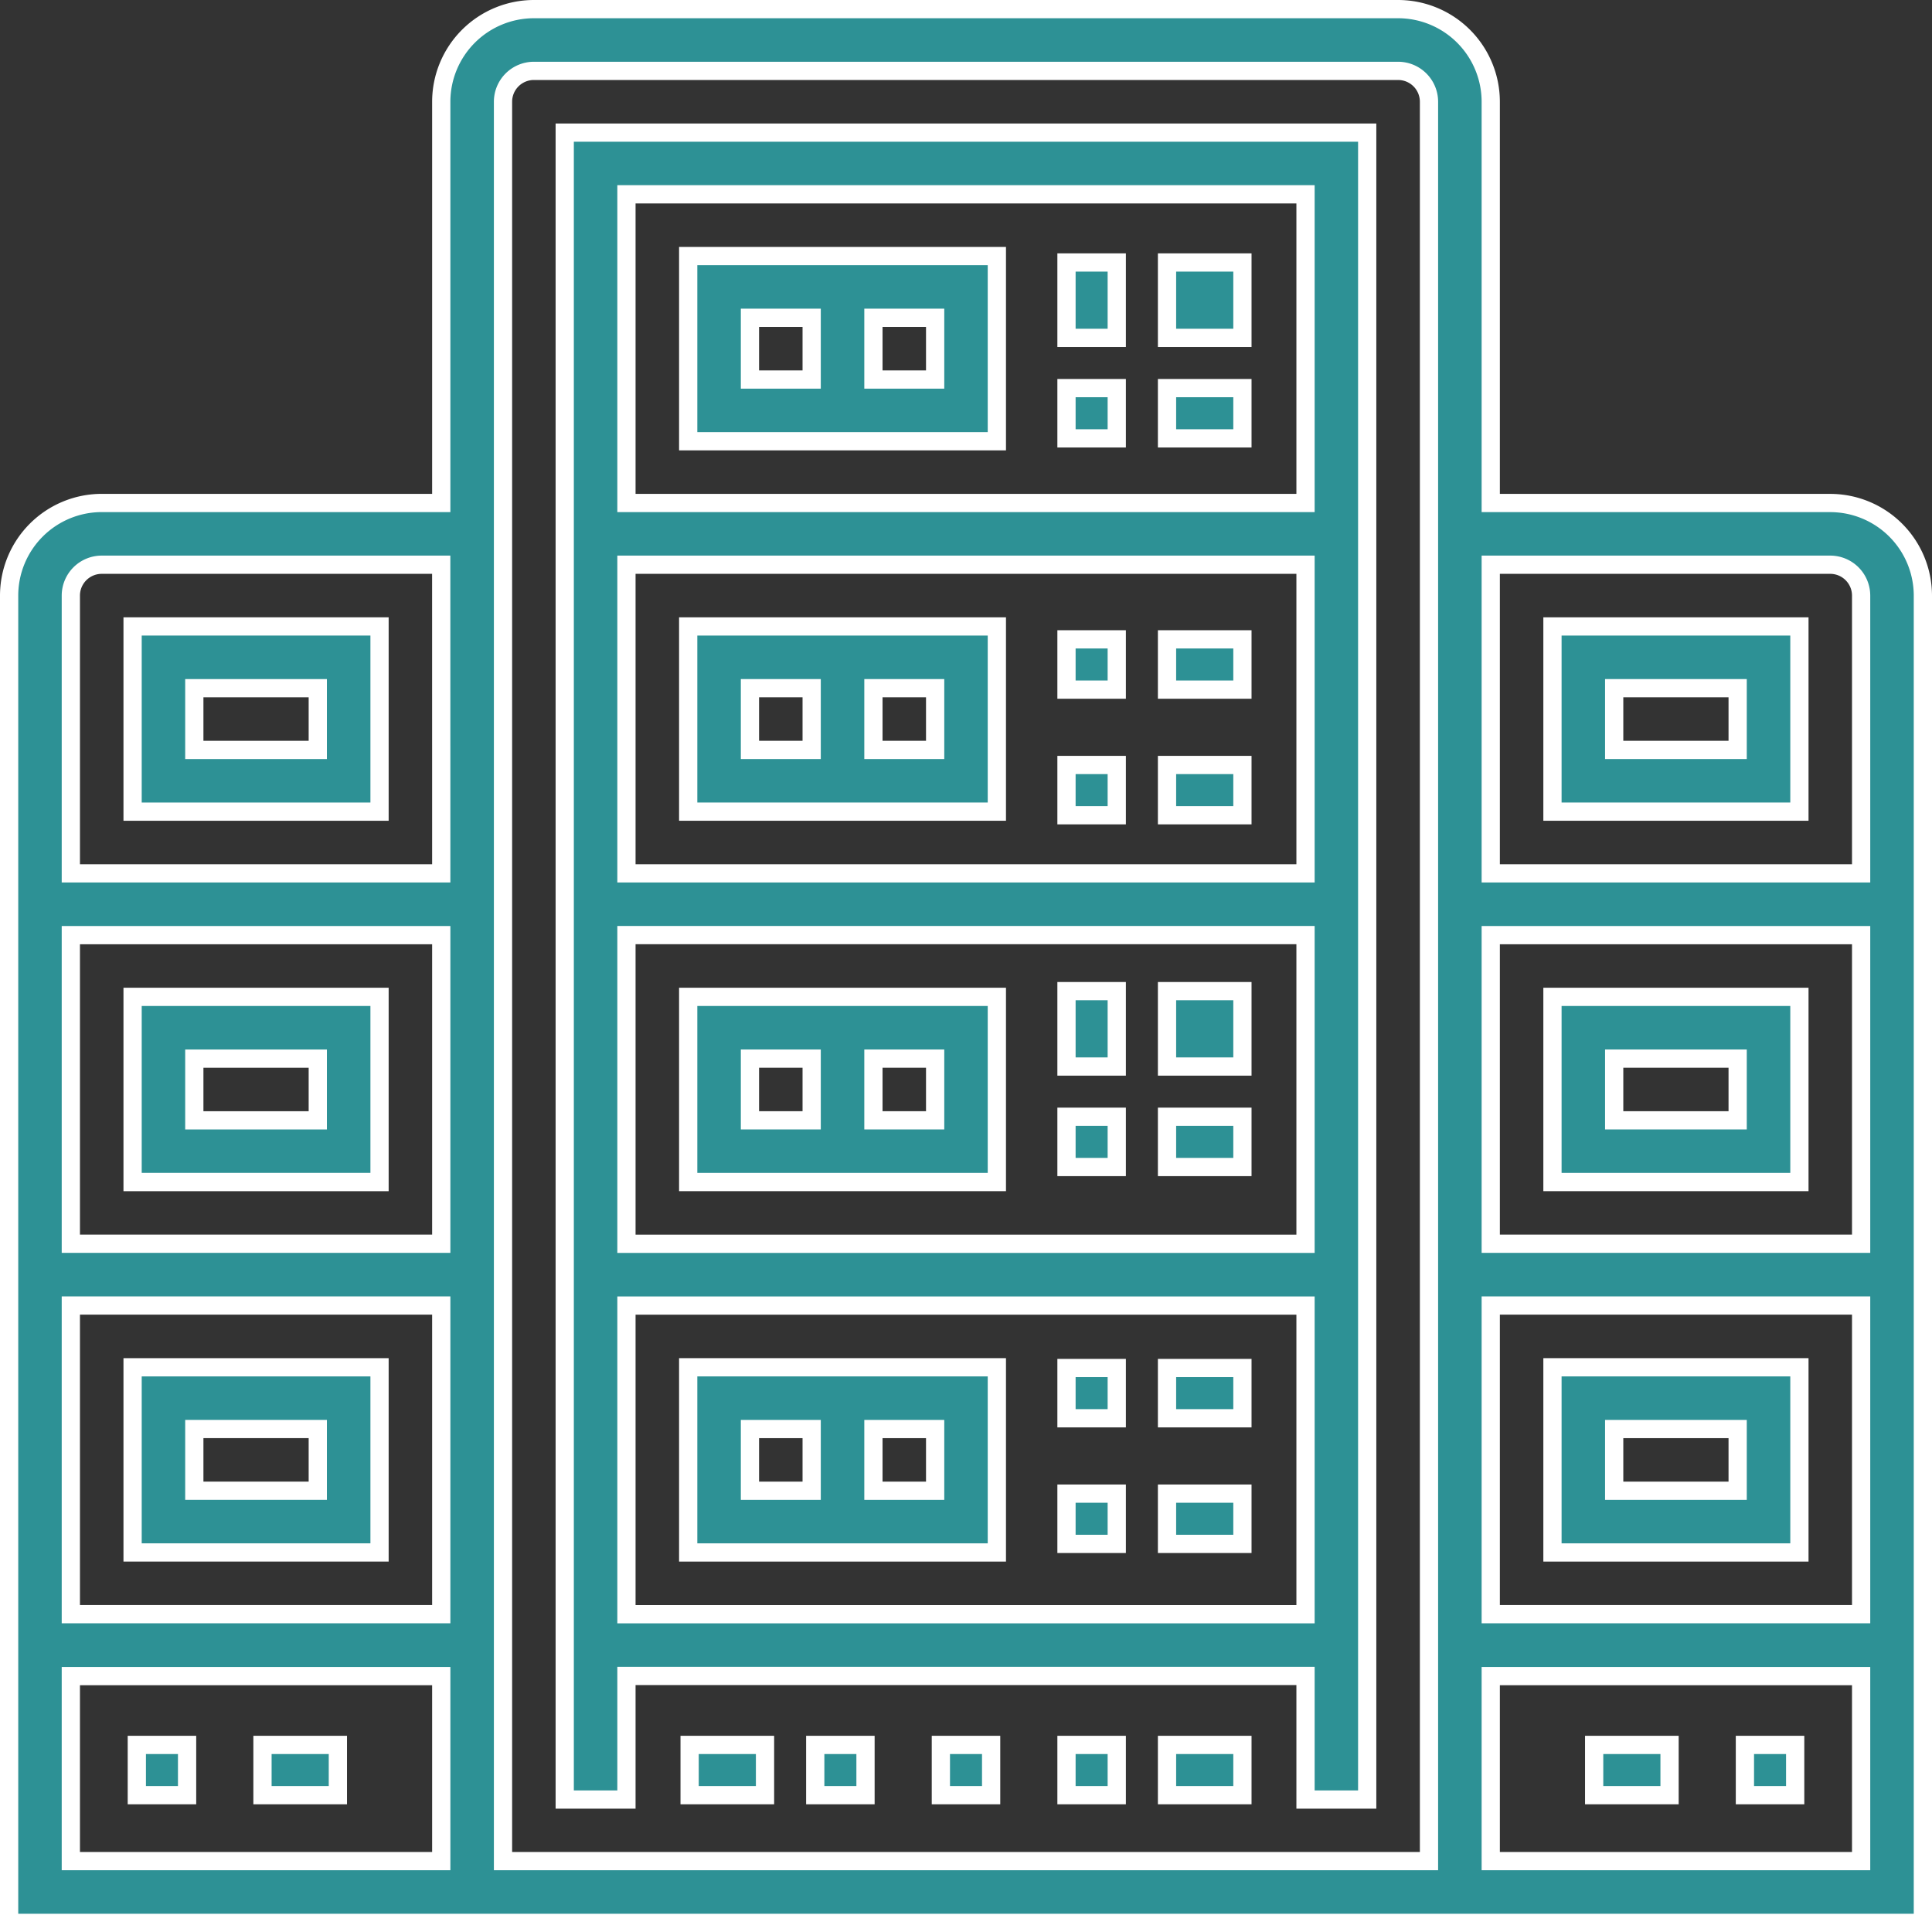 <svg xmlns="http://www.w3.org/2000/svg" width="52.966" height="52.966" viewBox="0 0 52.966 52.966">
  <rect x="0" y="0" width="52.966" height="52.966" fill="#333333" stroke="none"/>
  <g id="server_2_" data-name="server (2)" transform="translate(0.25 0.25)">
    <g id="Group_1671" data-name="Group 1671" transform="translate(15.232 3.385)">
      <g id="Group_1670" data-name="Group 1670">
        <path id="Path_8533" data-name="Path 8533" d="M144,32V77.7h1.692V74.311h18.617V77.7H166V32Zm20.309,40.619H145.692V64.157h18.617Zm0-10.155H145.692V54h18.617Zm0-10.155H145.692V43.847h18.617Zm0-10.155H145.692V33.692h18.617Z" transform="translate(-144 -32)" fill="#2d9195" stroke="#fff" stroke-width="0.5"/>
      </g>
    </g>
    <g id="Group_1673" data-name="Group 1673" transform="translate(18.617 6.77)">
      <g id="Group_1672" data-name="Group 1672">
        <path id="Path_8534" data-name="Path 8534" d="M176,64v5.077h8.462V64Zm3.385,3.385h-1.692V65.692h1.692Zm3.385,0h-1.692V65.692h1.692Z" transform="translate(-176 -64)" fill="#2d9195" stroke="#fff" stroke-width="0.5"/>
      </g>
    </g>
    <g id="Group_1675" data-name="Group 1675" transform="translate(28.988 6.946)">
      <g id="Group_1674" data-name="Group 1674" transform="translate(0 0)">
        <rect id="Rectangle_822" data-name="Rectangle 822" width="1.378" height="2.067" fill="#2d9195" stroke="#fff" stroke-width="0.5"/>
      </g>
    </g>
    <g id="Group_1677" data-name="Group 1677" transform="translate(31.744 6.946)">
      <g id="Group_1676" data-name="Group 1676" transform="translate(0 0)">
        <rect id="Rectangle_823" data-name="Rectangle 823" width="2.067" height="2.067" fill="#2d9195" stroke="#fff" stroke-width="0.5"/>
      </g>
    </g>
    <g id="Group_1679" data-name="Group 1679" transform="translate(28.988 10.39)">
      <g id="Group_1678" data-name="Group 1678" transform="translate(0 0)">
        <rect id="Rectangle_824" data-name="Rectangle 824" width="1.378" height="1.378" transform="translate(0 0)" fill="#2d9195" stroke="#fff" stroke-width="0.5"/>
      </g>
    </g>
    <g id="Group_1681" data-name="Group 1681" transform="translate(31.744 10.39)">
      <g id="Group_1680" data-name="Group 1680" transform="translate(0 0)">
        <rect id="Rectangle_825" data-name="Rectangle 825" width="2.067" height="1.378" transform="translate(0 0)" fill="#2d9195" stroke="#fff" stroke-width="0.5"/>
      </g>
    </g>
    <g id="Group_1683" data-name="Group 1683" transform="translate(18.617 16.924)">
      <g id="Group_1682" data-name="Group 1682">
        <path id="Path_8535" data-name="Path 8535" d="M176,160v5.077h8.462V160Zm3.385,3.385h-1.692v-1.692h1.692Zm3.385,0h-1.692v-1.692h1.692Z" transform="translate(-176 -160)" fill="#2d9195" stroke="#fff" stroke-width="0.5"/>
      </g>
    </g>
    <g id="Group_1685" data-name="Group 1685" transform="translate(28.988 17.278)">
      <g id="Group_1684" data-name="Group 1684" transform="translate(0 0)">
        <rect id="Rectangle_826" data-name="Rectangle 826" width="1.378" height="1.378" transform="translate(0 0)" fill="#2d9195" stroke="#fff" stroke-width="0.5"/>
      </g>
    </g>
    <g id="Group_1687" data-name="Group 1687" transform="translate(31.744 17.278)">
      <g id="Group_1686" data-name="Group 1686" transform="translate(0 0)">
        <rect id="Rectangle_827" data-name="Rectangle 827" width="2.067" height="1.378" transform="translate(0 0)" fill="#2d9195" stroke="#fff" stroke-width="0.5"/>
      </g>
    </g>
    <g id="Group_1689" data-name="Group 1689" transform="translate(28.988 20.722)">
      <g id="Group_1688" data-name="Group 1688" transform="translate(0 0)">
        <rect id="Rectangle_828" data-name="Rectangle 828" width="1.378" height="1.378" transform="translate(0 0)" fill="#2d9195" stroke="#fff" stroke-width="0.5"/>
      </g>
    </g>
    <g id="Group_1691" data-name="Group 1691" transform="translate(31.744 20.722)">
      <g id="Group_1690" data-name="Group 1690" transform="translate(0 0)">
        <rect id="Rectangle_829" data-name="Rectangle 829" width="2.067" height="1.378" transform="translate(0 0)" fill="#2d9195" stroke="#fff" stroke-width="0.5"/>
      </g>
    </g>
    <g id="Group_1693" data-name="Group 1693" transform="translate(18.617 27.079)">
      <g id="Group_1692" data-name="Group 1692">
        <path id="Path_8536" data-name="Path 8536" d="M176,256v5.077h8.462V256Zm3.385,3.385h-1.692v-1.692h1.692Zm3.385,0h-1.692v-1.692h1.692Z" transform="translate(-176 -256)" fill="#2d9195" stroke="#fff" stroke-width="0.5"/>
      </g>
    </g>
    <g id="Group_1695" data-name="Group 1695" transform="translate(28.988 26.922)">
      <g id="Group_1694" data-name="Group 1694" transform="translate(0 0)">
        <rect id="Rectangle_830" data-name="Rectangle 830" width="1.378" height="2.067" transform="translate(0 0)" fill="#2d9195" stroke="#fff" stroke-width="0.5"/>
      </g>
    </g>
    <g id="Group_1697" data-name="Group 1697" transform="translate(31.744 26.922)">
      <g id="Group_1696" data-name="Group 1696" transform="translate(0 0)">
        <rect id="Rectangle_831" data-name="Rectangle 831" width="2.067" height="2.067" transform="translate(0 0)" fill="#2d9195" stroke="#fff" stroke-width="0.5"/>
      </g>
    </g>
    <g id="Group_1699" data-name="Group 1699" transform="translate(28.988 30.366)">
      <g id="Group_1698" data-name="Group 1698" transform="translate(0 0)">
        <rect id="Rectangle_832" data-name="Rectangle 832" width="1.378" height="1.378" fill="#2d9195" stroke="#fff" stroke-width="0.5"/>
      </g>
    </g>
    <g id="Group_1701" data-name="Group 1701" transform="translate(31.744 30.366)">
      <g id="Group_1700" data-name="Group 1700" transform="translate(0 0)">
        <rect id="Rectangle_833" data-name="Rectangle 833" width="2.067" height="1.378" fill="#2d9195" stroke="#fff" stroke-width="0.5"/>
      </g>
    </g>
    <g id="Group_1703" data-name="Group 1703" transform="translate(18.617 37.234)">
      <g id="Group_1702" data-name="Group 1702">
        <path id="Path_8537" data-name="Path 8537" d="M176,352v5.077h8.462V352Zm3.385,3.385h-1.692v-1.692h1.692Zm3.385,0h-1.692v-1.692h1.692Z" transform="translate(-176 -352)" fill="#2d9195" stroke="#fff" stroke-width="0.5"/>
      </g>
    </g>
    <g id="Group_1705" data-name="Group 1705" transform="translate(28.988 37.254)">
      <g id="Group_1704" data-name="Group 1704" transform="translate(0 0)">
        <rect id="Rectangle_834" data-name="Rectangle 834" width="1.378" height="1.378" fill="#2d9195" stroke="#fff" stroke-width="0.5"/>
      </g>
    </g>
    <g id="Group_1707" data-name="Group 1707" transform="translate(31.744 37.254)">
      <g id="Group_1706" data-name="Group 1706" transform="translate(0 0)">
        <rect id="Rectangle_835" data-name="Rectangle 835" width="2.067" height="1.378" fill="#2d9195" stroke="#fff" stroke-width="0.5"/>
      </g>
    </g>
    <g id="Group_1709" data-name="Group 1709" transform="translate(28.988 40.698)">
      <g id="Group_1708" data-name="Group 1708" transform="translate(0 0)">
        <rect id="Rectangle_836" data-name="Rectangle 836" width="1.378" height="1.378" fill="#2d9195" stroke="#fff" stroke-width="0.5"/>
      </g>
    </g>
    <g id="Group_1711" data-name="Group 1711" transform="translate(31.744 40.698)">
      <g id="Group_1710" data-name="Group 1710" transform="translate(0 0)">
        <rect id="Rectangle_837" data-name="Rectangle 837" width="2.067" height="1.378" fill="#2d9195" stroke="#fff" stroke-width="0.5"/>
      </g>
    </g>
    <g id="Group_1713" data-name="Group 1713" transform="translate(18.656 47.587)">
      <g id="Group_1712" data-name="Group 1712" transform="translate(0 0)">
        <rect id="Rectangle_838" data-name="Rectangle 838" width="2.067" height="1.378" fill="#2d9195" stroke="#fff" stroke-width="0.5"/>
      </g>
    </g>
    <g id="Group_1715" data-name="Group 1715" transform="translate(22.1 47.587)">
      <g id="Group_1714" data-name="Group 1714" transform="translate(0 0)">
        <rect id="Rectangle_839" data-name="Rectangle 839" width="1.378" height="1.378" fill="#2d9195" stroke="#fff" stroke-width="0.5"/>
      </g>
    </g>
    <g id="Group_1717" data-name="Group 1717" transform="translate(25.544 47.587)">
      <g id="Group_1716" data-name="Group 1716" transform="translate(0 0)">
        <rect id="Rectangle_840" data-name="Rectangle 840" width="1.378" height="1.378" fill="#2d9195" stroke="#fff" stroke-width="0.5"/>
      </g>
    </g>
    <g id="Group_1719" data-name="Group 1719" transform="translate(28.988 47.587)">
      <g id="Group_1718" data-name="Group 1718" transform="translate(0 0)">
        <rect id="Rectangle_841" data-name="Rectangle 841" width="1.378" height="1.378" fill="#2d9195" stroke="#fff" stroke-width="0.5"/>
      </g>
    </g>
    <g id="Group_1721" data-name="Group 1721" transform="translate(31.744 47.587)">
      <g id="Group_1720" data-name="Group 1720" transform="translate(0 0)">
        <rect id="Rectangle_842" data-name="Rectangle 842" width="2.067" height="1.378" fill="#2d9195" stroke="#fff" stroke-width="0.5"/>
      </g>
    </g>
    <g id="Group_1723" data-name="Group 1723" transform="translate(3.385 16.924)">
      <g id="Group_1722" data-name="Group 1722">
        <path id="Path_8538" data-name="Path 8538" d="M32,160v5.077h6.77V160Zm5.077,3.385H33.692v-1.692h3.385Z" transform="translate(-32 -160)" fill="#2d9195" stroke="#fff" stroke-width="0.5"/>
      </g>
    </g>
    <g id="Group_1725" data-name="Group 1725" transform="translate(3.385 27.079)">
      <g id="Group_1724" data-name="Group 1724">
        <path id="Path_8539" data-name="Path 8539" d="M32,256v5.077h6.77V256Zm5.077,3.385H33.692v-1.692h3.385Z" transform="translate(-32 -256)" fill="#2d9195" stroke="#fff" stroke-width="0.5"/>
      </g>
    </g>
    <g id="Group_1727" data-name="Group 1727" transform="translate(3.385 37.234)">
      <g id="Group_1726" data-name="Group 1726">
        <path id="Path_8540" data-name="Path 8540" d="M32,352v5.077h6.77V352Zm5.077,3.385H33.692v-1.692h3.385Z" transform="translate(-32 -352)" fill="#2d9195" stroke="#fff" stroke-width="0.5"/>
      </g>
    </g>
    <g id="Group_1729" data-name="Group 1729" transform="translate(3.501 47.587)">
      <g id="Group_1728" data-name="Group 1728" transform="translate(0 0)">
        <rect id="Rectangle_843" data-name="Rectangle 843" width="1.378" height="1.378" fill="#2d9195" stroke="#fff" stroke-width="0.5"/>
      </g>
    </g>
    <g id="Group_1731" data-name="Group 1731" transform="translate(6.946 47.587)">
      <g id="Group_1730" data-name="Group 1730" transform="translate(0 0)">
        <rect id="Rectangle_844" data-name="Rectangle 844" width="2.067" height="1.378" fill="#2d9195" stroke="#fff" stroke-width="0.5"/>
      </g>
    </g>
    <g id="Group_1733" data-name="Group 1733">
      <g id="Group_1732" data-name="Group 1732">
        <path id="Path_8541" data-name="Path 8541" d="M49.927,13.54H40.619v-11A2.542,2.542,0,0,0,38.08,0H14.386a2.542,2.542,0,0,0-2.539,2.539v11H2.539A2.542,2.542,0,0,0,0,16.078V52.466H52.466V16.078A2.542,2.542,0,0,0,49.927,13.54ZM11.847,50.773H1.692V45.7H11.847Zm0-6.77H1.692V35.541H11.847Zm0-10.155H1.692V25.387H11.847Zm0-10.155H1.692V16.078a.847.847,0,0,1,.846-.846h9.308ZM38.926,50.773H13.54V2.539a.847.847,0,0,1,.846-.846H38.08a.847.847,0,0,1,.846.846Zm11.847,0H40.619V45.7H50.773Zm0-6.77H40.619V35.541H50.773Zm0-10.155H40.619V25.387H50.773Zm0-10.155H40.619V15.232h9.308a.847.847,0,0,1,.846.846Z" fill="#2d9195" stroke="#fff" stroke-width="0.5"/>
      </g>
    </g>
    <g id="Group_1735" data-name="Group 1735" transform="translate(42.311 16.924)">
      <g id="Group_1734" data-name="Group 1734">
        <path id="Path_8542" data-name="Path 8542" d="M400,160v5.077h6.77V160Zm5.077,3.385h-3.385v-1.692h3.385Z" transform="translate(-400 -160)" fill="#2d9195" stroke="#fff" stroke-width="0.5"/>
      </g>
    </g>
    <g id="Group_1737" data-name="Group 1737" transform="translate(42.311 27.079)">
      <g id="Group_1736" data-name="Group 1736">
        <path id="Path_8543" data-name="Path 8543" d="M400,256v5.077h6.77V256Zm5.077,3.385h-3.385v-1.692h3.385Z" transform="translate(-400 -256)" fill="#2d9195" stroke="#fff" stroke-width="0.5"/>
      </g>
    </g>
    <g id="Group_1739" data-name="Group 1739" transform="translate(42.311 37.234)">
      <g id="Group_1738" data-name="Group 1738">
        <path id="Path_8544" data-name="Path 8544" d="M400,352v5.077h6.77V352Zm5.077,3.385h-3.385v-1.692h3.385Z" transform="translate(-400 -352)" fill="#2d9195" stroke="#fff" stroke-width="0.5"/>
      </g>
    </g>
    <g id="Group_1741" data-name="Group 1741" transform="translate(47.587 47.587)">
      <g id="Group_1740" data-name="Group 1740" transform="translate(0 0)">
        <rect id="Rectangle_845" data-name="Rectangle 845" width="1.378" height="1.378" fill="#2d9195" stroke="#fff" stroke-width="0.5"/>
      </g>
    </g>
    <g id="Group_1743" data-name="Group 1743" transform="translate(43.454 47.587)">
      <g id="Group_1742" data-name="Group 1742" transform="translate(0 0)">
        <rect id="Rectangle_846" data-name="Rectangle 846" width="2.067" height="1.378" fill="#2d9195" stroke="#fff" stroke-width="0.5"/>
      </g>
    </g>
  </g>
</svg>
